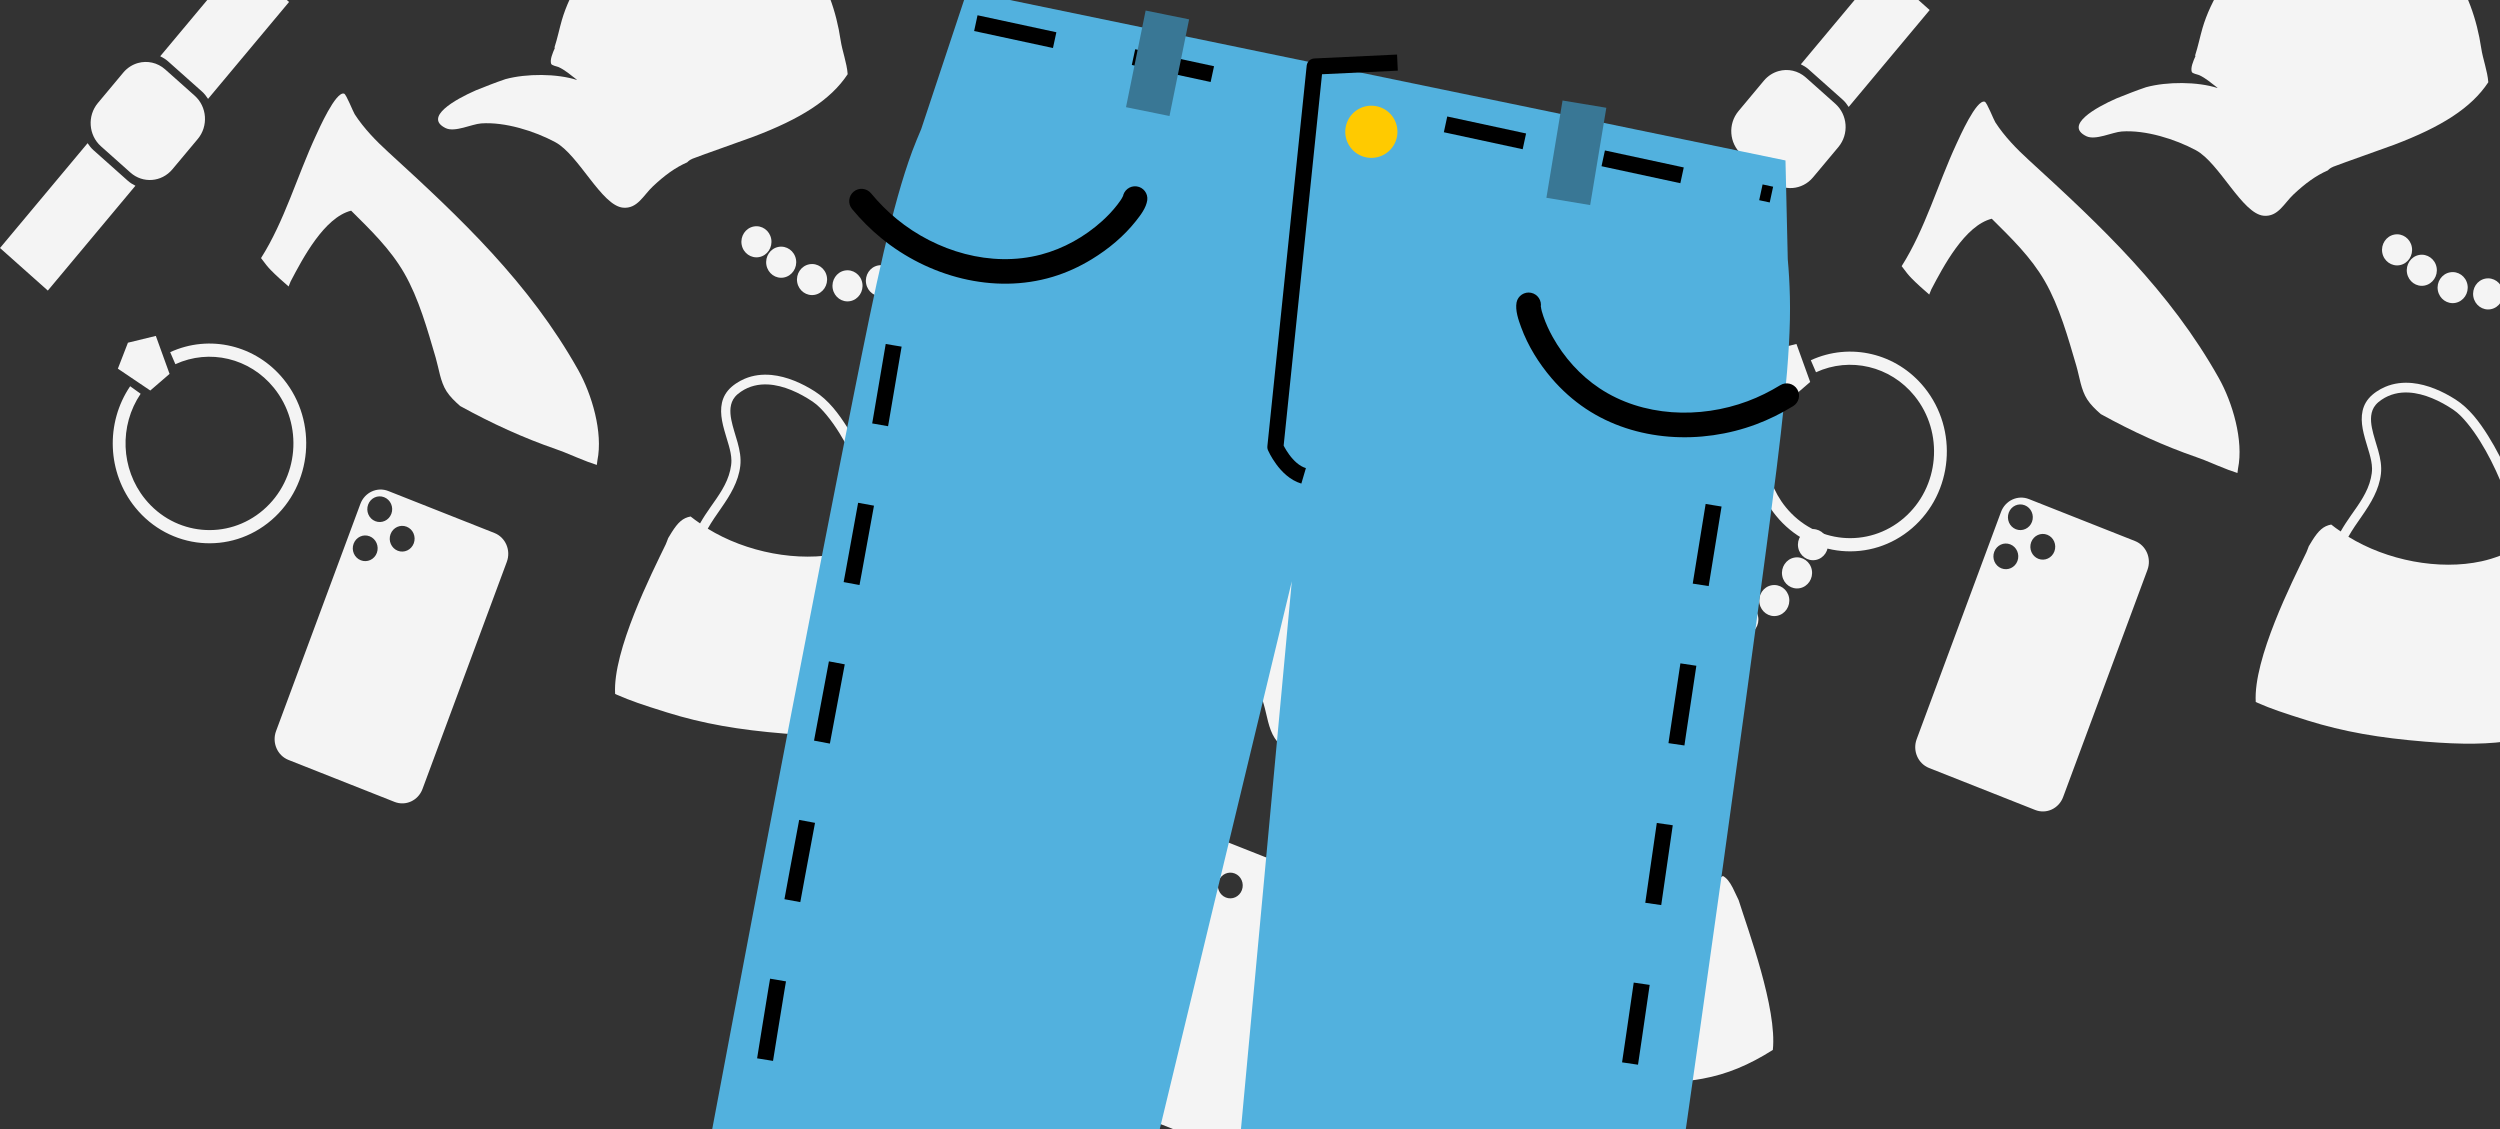 <svg width="310" height="140" viewBox="0 0 310 140" fill="none" xmlns="http://www.w3.org/2000/svg">
<rect x="0" y="0" width="310" height="140" fill="#333333" stroke="none"/>
<g clip-path="url(#clip0_1280_10464)">
<path d="M42.671 11.613C41.638 11.265 39.516 16.078 39.149 16.87C36.863 21.795 35.265 27.437 32.368 32.002C32.901 32.725 33.212 33.115 33.583 33.494C34.252 34.178 34.997 34.84 35.787 35.524C35.856 35.35 35.979 35.012 36.033 34.909C37.527 32.059 40.203 26.958 43.541 26.123C45.95 28.52 48.401 30.874 50.128 33.877C51.93 37.011 53.004 40.872 54.028 44.36C54.425 45.715 54.599 47.324 55.374 48.525C55.794 49.175 56.401 49.775 57.063 50.349C61.017 52.528 64.921 54.306 68.921 55.688C69.588 55.918 70.106 56.127 71.263 56.611C71.373 56.657 71.426 56.68 71.487 56.706C72.543 57.147 73.322 57.439 74.005 57.652C74.027 57.484 74.066 57.155 74.079 57.089C74.785 53.613 73.397 48.912 71.703 45.893C65.621 35.056 57.144 27.076 48.146 18.857C46.624 17.468 45.114 15.916 43.983 14.166C43.767 13.832 42.95 11.707 42.671 11.613Z" fill="#F4F4F4"/>
<path d="M86.664 -10C83.011 -9.944 79.197 -8.877 76.12 -6.898C73.09 -4.947 70.685 -0.98 69.669 2.497C69.382 3.483 69.128 4.739 68.746 5.913C68.769 5.915 68.792 5.919 68.815 5.921C68.501 6.628 68.18 7.409 68.341 7.905C68.415 8.13 69.077 8.233 69.255 8.313C70.026 8.657 70.791 9.315 71.472 9.838C71.501 9.861 71.518 9.896 71.546 9.919C69.065 9.116 65.29 9.104 62.674 9.814C61.432 10.234 60.218 10.714 59.016 11.197C56.397 12.346 52.509 14.55 55.265 15.888C56.403 16.44 58.488 15.386 59.665 15.303C62.605 15.096 66.277 16.242 68.855 17.629C71.774 19.2 74.605 25.525 77.27 25.753C79.044 25.905 79.778 24.218 80.961 23.107C82.391 21.764 83.706 20.787 85.215 20.128C85.379 19.955 85.575 19.807 85.809 19.715C85.836 19.704 85.832 19.695 85.859 19.684C87.13 19.186 92.308 17.378 93.465 16.939C99.263 14.739 102.995 12.405 105.112 9.2C105.008 7.78 104.436 6.331 104.232 4.959C103.712 1.458 102.487 -2.146 100.365 -5C99.76 -5.553 98.969 -6.343 98.398 -6.774C97.165 -7.702 95.68 -8.235 93.091 -8.804C92.828 -8.862 91.035 -9.248 90.614 -9.346C89.23 -9.668 87.943 -9.846 86.664 -10Z" fill="#F4F4F4"/>
<path d="M93.459 28.086C92.446 28.28 91.776 29.289 91.965 30.335C92.152 31.381 93.13 32.072 94.143 31.878C95.156 31.683 95.819 30.676 95.63 29.63C95.442 28.584 94.472 27.891 93.459 28.086ZM121.783 22.642C120.77 22.836 120.1 23.845 120.288 24.891C120.477 25.937 121.454 26.628 122.468 26.434C123.48 26.239 124.143 25.232 123.955 24.186C123.767 23.14 122.796 22.447 121.783 22.642ZM96.522 30.618C95.508 30.813 94.846 31.82 95.034 32.866C95.222 33.912 96.192 34.605 97.205 34.41C98.219 34.215 98.889 33.207 98.7 32.161C98.511 31.115 97.535 30.423 96.522 30.618ZM119.802 26.143C118.788 26.338 118.118 27.347 118.307 28.393C118.496 29.438 119.472 30.13 120.485 29.936C121.499 29.741 122.169 28.732 121.98 27.686C121.791 26.641 120.815 25.949 119.802 26.143ZM100.351 32.773C99.338 32.967 98.666 33.969 98.855 35.014C99.044 36.06 100.021 36.752 101.034 36.557C102.047 36.363 102.718 35.354 102.529 34.308C102.34 33.263 101.364 32.578 100.351 32.773ZM116.98 29.576C115.966 29.771 115.302 30.771 115.491 31.817C115.679 32.863 116.649 33.556 117.662 33.361C118.676 33.167 119.346 32.158 119.157 31.112C118.968 30.066 117.993 29.382 116.98 29.576ZM104.745 33.548C103.733 33.743 103.069 34.75 103.258 35.796C103.446 36.841 104.417 37.535 105.429 37.34C106.442 37.145 107.113 36.137 106.924 35.091C106.736 34.045 105.759 33.353 104.745 33.548ZM113.15 31.932C112.137 32.127 111.466 33.136 111.655 34.182C111.844 35.227 112.821 35.919 113.834 35.725C114.847 35.53 115.511 34.523 115.322 33.477C115.133 32.431 114.163 31.738 113.15 31.932ZM108.886 32.916C107.873 33.11 107.21 34.117 107.399 35.163C107.587 36.209 108.557 36.902 109.57 36.708C110.583 36.513 111.253 35.504 111.064 34.459C110.876 33.413 109.899 32.721 108.886 32.916Z" fill="#F4F4F4"/>
<path d="M95.686 46.498C94.55 46.387 93.408 46.51 92.322 46.973C91.945 47.134 91.579 47.335 91.239 47.568C90.882 47.811 90.549 48.089 90.269 48.425C89.231 49.67 89.297 51.228 89.655 52.735C89.858 53.585 90.142 54.412 90.377 55.253C90.543 55.848 90.686 56.469 90.695 57.091C90.702 57.498 90.636 57.907 90.548 58.302C90.164 60.026 89.091 61.479 88.103 62.883C87.64 63.541 87.198 64.206 86.807 64.901C86.409 64.621 85.999 64.349 85.633 64.044C84.666 64.224 84.07 64.773 83.287 66.013C83.199 66.153 83.049 66.403 82.853 66.727C82.759 66.967 82.632 67.331 82.557 67.486C80.817 71.081 75.962 80.689 76.275 86.045C76.368 86.087 76.45 86.131 76.545 86.172C78.198 86.891 79.6 87.371 82.69 88.337C87.188 89.743 91.609 90.504 97.267 90.963C106.437 91.706 111.208 90.936 117.143 87.193C117.692 82.076 114.085 72.371 112.902 68.613C112.644 68.064 112.316 67.361 112.178 67.095C111.783 66.335 111.426 65.877 110.957 65.622C110.641 65.828 110.332 66.008 110.018 66.196C109.918 65.339 109.764 64.487 109.564 63.651C109.11 61.766 108.474 59.928 107.722 58.15C106.974 56.379 106.102 54.657 105.084 53.034C103.999 51.303 102.747 49.62 101.027 48.525C99.454 47.524 97.579 46.684 95.686 46.498ZM95.244 47.674C97.19 47.779 99.173 48.735 100.746 49.786C101.418 50.234 101.99 50.853 102.506 51.476C103.085 52.177 103.603 52.924 104.086 53.697C105.066 55.266 105.899 56.937 106.621 58.646C107.377 60.437 108.022 62.288 108.458 64.191C108.657 65.062 108.806 65.949 108.88 66.842C107.35 67.657 105.835 68.26 104.278 68.6C98.993 69.753 92.523 68.495 87.76 65.556C88.258 64.667 88.855 63.827 89.438 62.988C90.531 61.414 91.57 59.739 91.796 57.771C92.024 55.788 91.056 53.957 90.683 52.061C90.489 51.075 90.472 50.006 91.145 49.203C91.357 48.952 91.608 48.751 91.877 48.568C92.924 47.858 94.076 47.612 95.244 47.674Z" fill="#F4F4F4"/>
<path d="M48.148 60.885C46.765 60.338 45.217 61.057 44.687 62.484L34.231 90.655C33.701 92.082 34.388 93.685 35.77 94.232L48.928 99.437C50.312 99.983 51.859 99.264 52.389 97.837L62.846 69.666C63.376 68.239 62.69 66.636 61.307 66.09L48.148 60.885ZM47.636 61.654C48.432 61.969 48.835 62.885 48.529 63.707C48.224 64.529 47.329 64.941 46.533 64.626C45.736 64.311 45.345 63.39 45.649 62.568C45.954 61.746 46.84 61.339 47.636 61.654ZM50.425 65.312C51.222 65.626 51.614 66.548 51.309 67.37C51.004 68.191 50.115 68.607 49.319 68.292C48.524 67.977 48.123 67.053 48.429 66.231C48.734 65.409 49.63 64.997 50.425 65.312ZM45.837 66.501C46.633 66.816 47.033 67.74 46.727 68.562C46.422 69.384 45.53 69.788 44.734 69.473C43.938 69.158 43.542 68.245 43.847 67.423C44.153 66.601 45.041 66.186 45.837 66.501Z" fill="#F4F4F4"/>
<path d="M29.911 -5.04L19.867 6.975C20.203 7.14 20.533 7.333 20.828 7.596L25.06 11.364C25.355 11.627 25.59 11.942 25.799 12.261L35.843 0.246L29.911 -5.04ZM17.111 7.814C16.426 8.006 15.786 8.404 15.287 9.001L12.135 12.776C10.806 14.367 10.976 16.768 12.517 18.14L16.176 21.401C17.718 22.773 20.041 22.59 21.371 21L24.525 17.231C25.854 15.641 25.683 13.239 24.143 11.867L20.483 8.606C19.52 7.749 18.253 7.494 17.111 7.814ZM10.863 17.753L0 30.752L5.93 36.032L16.792 23.032C16.456 22.867 16.132 22.665 15.836 22.402L11.605 18.634C11.309 18.371 11.071 18.072 10.863 17.753Z" fill="#F4F4F4"/>
<path d="M15.864 42.495L14.616 45.714L18.636 48.425L21.026 46.364L19.324 41.653L15.864 42.495ZM16.139 47.894C13.062 52.439 13.276 58.608 16.77 62.925C21.018 68.173 28.584 68.872 33.667 64.487C38.751 60.102 39.428 52.292 35.18 47.045C31.721 42.771 25.959 41.437 21.103 43.669L21.747 45.16C25.962 43.224 30.961 44.385 33.963 48.094C37.65 52.648 37.062 59.425 32.651 63.231C28.239 67.037 21.673 66.43 17.987 61.876C14.954 58.129 14.77 52.771 17.44 48.828L16.139 47.894Z" fill="#F4F4F4"/>
<path d="M246.109 12.613C245.075 12.265 242.954 17.078 242.586 17.87C240.3 22.795 238.703 28.437 235.805 33.002C236.339 33.725 236.649 34.115 237.02 34.494C237.689 35.178 238.434 35.84 239.225 36.524C239.294 36.35 239.417 36.012 239.471 35.909C240.965 33.059 243.64 27.958 246.979 27.123C249.388 29.52 251.839 31.874 253.565 34.877C255.367 38.011 256.441 41.872 257.465 45.36C257.863 46.715 258.036 48.324 258.812 49.525C259.231 50.175 259.839 50.775 260.501 51.349C264.454 53.528 268.358 55.306 272.359 56.688C273.026 56.918 273.544 57.127 274.7 57.611C274.811 57.657 274.863 57.68 274.924 57.706C275.98 58.147 276.759 58.439 277.443 58.652C277.464 58.484 277.503 58.155 277.517 58.089C278.223 54.613 276.835 49.912 275.14 46.893C269.058 36.056 260.581 28.076 251.583 19.857C250.061 18.468 248.551 16.916 247.42 15.166C247.204 14.832 246.388 12.707 246.109 12.613Z" fill="#F4F4F4"/>
<path d="M290.102 -9C286.449 -8.944 282.635 -7.877 279.558 -5.898C276.528 -3.947 274.122 0.02 273.107 3.497C272.819 4.483 272.565 5.739 272.184 6.913C272.207 6.915 272.229 6.919 272.253 6.921C271.939 7.628 271.617 8.409 271.779 8.905C271.852 9.13 272.514 9.233 272.692 9.313C273.463 9.657 274.229 10.315 274.91 10.838C274.939 10.861 274.955 10.896 274.983 10.919C272.502 10.116 268.727 10.104 266.112 10.814C264.87 11.234 263.656 11.714 262.454 12.197C259.834 13.346 255.947 15.55 258.703 16.888C259.84 17.44 261.926 16.386 263.103 16.303C266.043 16.096 269.714 17.242 272.292 18.629C275.211 20.2 278.043 26.525 280.708 26.753C282.482 26.905 283.216 25.218 284.399 24.107C285.829 22.764 287.143 21.787 288.653 21.128C288.816 20.955 289.013 20.807 289.246 20.715C289.273 20.704 289.27 20.695 289.297 20.684C290.568 20.186 295.746 18.378 296.902 17.939C302.7 15.739 306.433 13.405 308.55 10.2C308.445 8.78 307.873 7.331 307.669 5.959C307.15 2.458 305.924 -1.146 303.803 -4C303.197 -4.553 302.407 -5.343 301.835 -5.774C300.602 -6.702 299.117 -7.235 296.528 -7.804C296.265 -7.862 294.473 -8.248 294.051 -8.346C292.667 -8.668 291.381 -8.846 290.102 -9Z" fill="#F4F4F4"/>
<path d="M296.897 29.086C295.883 29.28 295.213 30.289 295.402 31.335C295.59 32.381 296.567 33.072 297.581 32.878C298.594 32.683 299.257 31.676 299.068 30.63C298.88 29.584 297.909 28.891 296.897 29.086ZM325.22 23.642C324.208 23.836 323.537 24.845 323.725 25.891C323.914 26.937 324.892 27.628 325.905 27.434C326.917 27.239 327.581 26.232 327.392 25.186C327.204 24.14 326.233 23.447 325.22 23.642ZM299.959 31.618C298.946 31.813 298.283 32.82 298.471 33.866C298.66 34.912 299.63 35.605 300.643 35.41C301.656 35.215 302.327 34.207 302.138 33.161C301.949 32.115 300.972 31.423 299.959 31.618ZM323.239 27.143C322.226 27.338 321.555 28.347 321.744 29.393C321.933 30.438 322.91 31.13 323.923 30.936C324.936 30.741 325.607 29.732 325.418 28.686C325.229 27.641 324.252 26.949 323.239 27.143ZM303.788 33.773C302.775 33.967 302.104 34.969 302.293 36.014C302.482 37.06 303.458 37.752 304.471 37.557C305.485 37.363 306.155 36.354 305.966 35.308C305.777 34.263 304.802 33.578 303.788 33.773ZM320.417 30.576C319.404 30.771 318.739 31.771 318.928 32.817C319.117 33.863 320.087 34.556 321.1 34.361C322.113 34.167 322.784 33.158 322.595 32.112C322.406 31.066 321.43 30.382 320.417 30.576ZM308.183 34.548C307.17 34.743 306.507 35.75 306.696 36.796C306.884 37.841 307.854 38.535 308.867 38.34C309.88 38.145 310.55 37.137 310.361 36.091C310.173 35.045 309.196 34.353 308.183 34.548ZM316.588 32.932C315.574 33.127 314.904 34.136 315.093 35.182C315.282 36.227 316.258 36.919 317.272 36.725C318.285 36.53 318.948 35.523 318.76 34.477C318.571 33.431 317.601 32.738 316.588 32.932ZM312.323 33.916C311.311 34.11 310.647 35.117 310.836 36.163C311.024 37.209 311.995 37.902 313.007 37.708C314.02 37.513 314.691 36.504 314.502 35.459C314.314 34.413 313.336 33.721 312.323 33.916Z" fill="#F4F4F4"/>
<path d="M299.124 47.498C297.988 47.387 296.846 47.51 295.76 47.973C295.383 48.134 295.017 48.335 294.676 48.568C294.319 48.811 293.987 49.089 293.707 49.425C292.668 50.67 292.734 52.228 293.093 53.735C293.295 54.585 293.58 55.412 293.814 56.253C293.98 56.848 294.123 57.469 294.133 58.091C294.14 58.498 294.074 58.907 293.986 59.302C293.601 61.026 292.529 62.479 291.541 63.883C291.078 64.541 290.636 65.206 290.244 65.901C289.846 65.621 289.437 65.349 289.07 65.044C288.104 65.224 287.508 65.773 286.725 67.013C286.637 67.153 286.487 67.403 286.291 67.727C286.196 67.967 286.069 68.331 285.995 68.486C284.255 72.081 279.399 81.689 279.712 87.045C279.805 87.087 279.888 87.131 279.982 87.172C281.635 87.891 283.037 88.371 286.127 89.337C290.625 90.743 295.047 91.504 300.704 91.963C309.874 92.706 314.645 91.936 320.581 88.193C321.129 83.076 317.523 73.371 316.34 69.613C316.081 69.064 315.754 68.361 315.615 68.095C315.221 67.335 314.863 66.877 314.394 66.622C314.079 66.828 313.77 67.008 313.456 67.196C313.356 66.339 313.202 65.487 313.001 64.651C312.548 62.766 311.912 60.928 311.16 59.15C310.412 57.379 309.539 55.657 308.522 54.034C307.437 52.303 306.184 50.62 304.465 49.525C302.891 48.524 301.016 47.684 299.124 47.498ZM298.681 48.674C300.628 48.779 302.611 49.735 304.184 50.786C304.855 51.234 305.428 51.853 305.943 52.476C306.522 53.177 307.041 53.924 307.523 54.697C308.503 56.266 309.337 57.937 310.058 59.646C310.815 61.437 311.459 63.288 311.895 65.191C312.095 66.062 312.244 66.949 312.317 67.842C310.788 68.657 309.273 69.26 307.716 69.6C302.43 70.753 295.96 69.495 291.198 66.556C291.696 65.667 292.292 64.827 292.876 63.988C293.968 62.414 295.008 60.739 295.234 58.771C295.461 56.788 294.493 54.957 294.12 53.061C293.927 52.075 293.909 51.006 294.583 50.203C294.795 49.952 295.046 49.751 295.315 49.568C296.361 48.858 297.514 48.612 298.681 48.674Z" fill="#F4F4F4"/>
<path d="M251.585 61.885C250.203 61.338 248.655 62.057 248.125 63.484L237.668 91.655C237.138 93.082 237.825 94.685 239.207 95.232L252.366 100.437C253.749 100.983 255.296 100.264 255.826 98.837L266.283 70.666C266.813 69.239 266.127 67.636 264.745 67.09L251.585 61.885ZM251.074 62.654C251.869 62.969 252.272 63.885 251.967 64.707C251.662 65.529 250.767 65.941 249.97 65.626C249.174 65.311 248.783 64.39 249.087 63.568C249.392 62.746 250.277 62.339 251.074 62.654ZM253.863 66.312C254.659 66.626 255.051 67.548 254.746 68.37C254.441 69.191 253.553 69.607 252.756 69.292C251.961 68.977 251.561 68.053 251.866 67.231C252.171 66.409 253.067 65.997 253.863 66.312ZM249.275 67.501C250.07 67.816 250.47 68.74 250.165 69.562C249.86 70.384 248.968 70.788 248.171 70.473C247.375 70.158 246.98 69.245 247.285 68.423C247.59 67.601 248.478 67.186 249.275 67.501Z" fill="#F4F4F4"/>
<path d="M233.349 -4.04L223.305 7.975C223.641 8.14 223.97 8.333 224.266 8.596L228.497 12.364C228.793 12.627 229.028 12.942 229.236 13.261L239.28 1.246L233.349 -4.04ZM220.549 8.814C219.864 9.006 219.223 9.404 218.724 10.001L215.572 13.776C214.243 15.367 214.413 17.768 215.955 19.14L219.614 22.401C221.155 23.773 223.479 23.59 224.808 22L227.962 18.231C229.291 16.641 229.121 14.239 227.581 12.867L223.921 9.606C222.958 8.749 221.691 8.494 220.549 8.814ZM214.3 18.753L203.438 31.752L209.367 37.032L220.23 24.032C219.894 23.867 219.569 23.665 219.274 23.402L215.042 19.634C214.747 19.371 214.508 19.072 214.3 18.753Z" fill="#F4F4F4"/>
<path d="M219.302 43.495L218.053 46.714L222.073 49.425L224.463 47.364L222.761 42.653L219.302 43.495ZM219.577 48.894C216.499 53.439 216.713 59.608 220.207 63.925C224.455 69.173 232.021 69.872 237.104 65.487C242.188 61.102 242.866 53.292 238.618 48.045C235.158 43.771 229.397 42.437 224.541 44.669L225.185 46.16C229.399 44.224 234.399 45.385 237.401 49.094C241.088 53.648 240.5 60.425 236.088 64.231C231.676 68.037 225.11 67.43 221.424 62.876C218.391 59.129 218.207 53.771 220.878 49.828L219.577 48.894Z" fill="#F4F4F4"/>
<path d="M145.359 54.613C144.325 54.265 142.204 59.078 141.836 59.87C139.55 64.795 137.953 70.437 135.055 75.002C135.589 75.725 135.899 76.115 136.27 76.494C136.939 77.178 137.684 77.84 138.475 78.524C138.544 78.35 138.667 78.012 138.721 77.909C140.215 75.059 142.89 69.958 146.229 69.123C148.638 71.52 151.089 73.874 152.815 76.877C154.617 80.011 155.691 83.872 156.715 87.36C157.113 88.715 157.286 90.324 158.062 91.525C158.481 92.175 159.089 92.775 159.751 93.349C163.704 95.528 167.608 97.306 171.609 98.688C172.276 98.918 172.794 99.127 173.95 99.611C174.061 99.657 174.113 99.68 174.174 99.706C175.23 100.147 176.009 100.439 176.693 100.652C176.714 100.484 176.753 100.155 176.767 100.089C177.473 96.613 176.085 91.912 174.39 88.893C168.308 78.056 159.831 70.076 150.833 61.857C149.311 60.468 147.801 58.916 146.67 57.166C146.454 56.832 145.638 54.707 145.359 54.613Z" fill="#F4F4F4"/>
<path d="M189.352 33C185.699 33.056 181.885 34.123 178.808 36.102C175.778 38.053 173.372 42.02 172.357 45.497C172.069 46.483 171.815 47.739 171.434 48.913C171.457 48.915 171.479 48.919 171.503 48.921C171.189 49.628 170.867 50.409 171.029 50.905C171.102 51.13 171.764 51.233 171.942 51.313C172.713 51.657 173.479 52.315 174.16 52.838C174.189 52.861 174.205 52.896 174.233 52.919C171.752 52.116 167.977 52.104 165.362 52.814C164.12 53.234 162.906 53.714 161.704 54.197C159.084 55.346 155.197 57.55 157.953 58.888C159.09 59.44 161.176 58.386 162.353 58.303C165.293 58.096 168.964 59.242 171.542 60.629C174.461 62.2 177.293 68.525 179.958 68.753C181.732 68.905 182.466 67.218 183.649 66.107C185.079 64.764 186.393 63.787 187.903 63.128C188.066 62.955 188.263 62.807 188.496 62.715C188.523 62.704 188.52 62.695 188.547 62.684C189.818 62.186 194.996 60.378 196.152 59.939C201.95 57.739 205.683 55.405 207.8 52.2C207.695 50.78 207.123 49.331 206.919 47.959C206.4 44.458 205.174 40.854 203.053 38C202.447 37.447 201.657 36.657 201.085 36.226C199.852 35.298 198.367 34.765 195.778 34.196C195.515 34.138 193.723 33.752 193.301 33.654C191.917 33.332 190.631 33.154 189.352 33Z" fill="#F4F4F4"/>
<path d="M196.147 71.086C195.133 71.28 194.463 72.289 194.652 73.335C194.84 74.381 195.817 75.072 196.831 74.878C197.844 74.683 198.507 73.676 198.318 72.63C198.13 71.584 197.159 70.891 196.147 71.086ZM224.47 65.642C223.458 65.836 222.787 66.845 222.975 67.891C223.164 68.937 224.142 69.628 225.155 69.434C226.167 69.239 226.831 68.232 226.642 67.186C226.454 66.14 225.483 65.447 224.47 65.642ZM199.209 73.618C198.196 73.813 197.533 74.82 197.721 75.866C197.91 76.912 198.88 77.605 199.893 77.41C200.906 77.215 201.577 76.207 201.388 75.161C201.199 74.115 200.222 73.423 199.209 73.618ZM222.489 69.143C221.476 69.338 220.805 70.347 220.994 71.393C221.183 72.438 222.16 73.13 223.173 72.936C224.186 72.741 224.857 71.732 224.668 70.686C224.479 69.641 223.502 68.949 222.489 69.143ZM203.038 75.773C202.025 75.967 201.354 76.969 201.543 78.014C201.732 79.06 202.708 79.752 203.721 79.557C204.735 79.363 205.405 78.354 205.216 77.308C205.027 76.263 204.052 75.578 203.038 75.773ZM219.667 72.576C218.654 72.771 217.989 73.771 218.178 74.817C218.367 75.863 219.337 76.556 220.35 76.361C221.363 76.167 222.034 75.158 221.845 74.112C221.656 73.066 220.68 72.382 219.667 72.576ZM207.433 76.548C206.42 76.743 205.757 77.75 205.946 78.796C206.134 79.841 207.104 80.535 208.117 80.34C209.13 80.145 209.8 79.137 209.611 78.091C209.423 77.045 208.446 76.353 207.433 76.548ZM215.838 74.932C214.824 75.127 214.154 76.136 214.343 77.182C214.532 78.227 215.508 78.919 216.522 78.725C217.535 78.53 218.198 77.523 218.01 76.477C217.821 75.431 216.851 74.738 215.838 74.932ZM211.573 75.916C210.561 76.11 209.897 77.117 210.086 78.163C210.274 79.209 211.245 79.902 212.257 79.708C213.27 79.513 213.941 78.504 213.752 77.459C213.564 76.413 212.586 75.721 211.573 75.916Z" fill="#F4F4F4"/>
<path d="M198.374 89.498C197.238 89.387 196.096 89.51 195.01 89.973C194.633 90.134 194.267 90.335 193.926 90.568C193.569 90.811 193.237 91.089 192.957 91.425C191.918 92.67 191.984 94.228 192.343 95.735C192.545 96.585 192.83 97.412 193.064 98.253C193.23 98.848 193.373 99.469 193.383 100.091C193.39 100.498 193.324 100.907 193.236 101.302C192.851 103.026 191.779 104.479 190.791 105.883C190.328 106.541 189.886 107.206 189.494 107.901C189.096 107.621 188.687 107.349 188.32 107.044C187.354 107.224 186.758 107.773 185.975 109.013C185.887 109.153 185.737 109.403 185.541 109.727C185.446 109.967 185.319 110.331 185.245 110.486C183.505 114.081 178.649 123.689 178.962 129.045C179.055 129.087 179.138 129.131 179.232 129.172C180.885 129.891 182.287 130.371 185.377 131.337C189.875 132.743 194.297 133.504 199.954 133.963C209.124 134.706 213.895 133.936 219.831 130.193C220.379 125.076 216.773 115.371 215.59 111.613C215.331 111.064 215.004 110.361 214.865 110.095C214.471 109.335 214.113 108.877 213.644 108.622C213.329 108.828 213.02 109.008 212.706 109.196C212.606 108.339 212.452 107.487 212.251 106.651C211.798 104.766 211.162 102.928 210.41 101.15C209.662 99.379 208.789 97.657 207.772 96.034C206.687 94.303 205.434 92.62 203.715 91.525C202.141 90.524 200.266 89.684 198.374 89.498ZM197.931 90.674C199.878 90.779 201.861 91.735 203.434 92.786C204.105 93.234 204.678 93.853 205.193 94.476C205.772 95.177 206.291 95.924 206.773 96.697C207.753 98.266 208.587 99.937 209.308 101.646C210.065 103.437 210.709 105.288 211.145 107.191C211.345 108.062 211.494 108.949 211.567 109.842C210.038 110.657 208.523 111.26 206.966 111.6C201.68 112.753 195.21 111.495 190.448 108.556C190.946 107.667 191.542 106.827 192.126 105.988C193.218 104.414 194.258 102.739 194.484 100.771C194.711 98.788 193.743 96.957 193.37 95.061C193.177 94.075 193.159 93.006 193.833 92.203C194.045 91.952 194.296 91.751 194.565 91.568C195.611 90.858 196.764 90.612 197.931 90.674Z" fill="#F4F4F4"/>
<path d="M150.835 103.885C149.453 103.338 147.905 104.057 147.375 105.484L136.918 133.655C136.388 135.082 137.075 136.685 138.457 137.232L151.616 142.437C152.999 142.983 154.546 142.264 155.076 140.837L165.533 112.666C166.063 111.239 165.377 109.636 163.995 109.09L150.835 103.885ZM150.324 104.654C151.119 104.969 151.522 105.885 151.217 106.707C150.912 107.529 150.017 107.941 149.22 107.626C148.424 107.311 148.033 106.39 148.337 105.568C148.642 104.746 149.527 104.339 150.324 104.654ZM153.113 108.312C153.909 108.626 154.301 109.548 153.996 110.37C153.691 111.191 152.803 111.607 152.006 111.292C151.211 110.977 150.811 110.053 151.116 109.231C151.421 108.409 152.317 107.997 153.113 108.312ZM148.525 109.501C149.32 109.816 149.72 110.74 149.415 111.562C149.11 112.384 148.218 112.788 147.421 112.473C146.625 112.158 146.23 111.245 146.535 110.423C146.84 109.601 147.728 109.186 148.525 109.501Z" fill="#F4F4F4"/>
<path d="M132.599 37.96L122.555 49.975C122.891 50.14 123.22 50.333 123.516 50.596L127.747 54.364C128.043 54.627 128.278 54.942 128.486 55.261L138.53 43.246L132.599 37.96ZM119.799 50.814C119.114 51.006 118.473 51.404 117.974 52.001L114.822 55.776C113.493 57.367 113.663 59.768 115.205 61.14L118.864 64.401C120.405 65.773 122.729 65.59 124.058 64L127.212 60.231C128.541 58.641 128.371 56.239 126.831 54.867L123.171 51.606C122.208 50.749 120.941 50.494 119.799 50.814ZM113.55 60.753L102.688 73.752L108.617 79.032L119.48 66.032C119.144 65.867 118.819 65.665 118.524 65.402L114.292 61.634C113.997 61.371 113.758 61.072 113.55 60.753Z" fill="#F4F4F4"/>
<path d="M118.552 85.495L117.303 88.714L121.323 91.425L123.713 89.364L122.011 84.653L118.552 85.495ZM118.827 90.894C115.749 95.439 115.963 101.608 119.457 105.925C123.705 111.173 131.271 111.872 136.354 107.487C141.438 103.102 142.116 95.292 137.868 90.045C134.408 85.771 128.647 84.437 123.791 86.669L124.435 88.16C128.649 86.224 133.649 87.385 136.651 91.094C140.338 95.648 139.75 102.425 135.338 106.231C130.926 110.037 124.36 109.43 120.674 104.876C117.641 101.129 117.457 95.771 120.128 91.828L118.827 90.894Z" fill="#F4F4F4"/>
<path d="M119.911 -1.096L114.228 16.01C113.858 16.9 113.495 17.726 113.118 18.746C110.625 25.492 108.594 35.285 105.842 49.065C95.991 98.351 83.124 167.758 83.124 167.758L134.16 180.048L160.185 72.075L149.919 182.664L202.189 187.522C202.189 187.522 212.436 117.68 219.039 67.855C220.884 53.924 222.126 44.001 221.946 36.81C221.905 35.098 221.812 33.572 221.684 32.165L221.4 19.897L119.911 -1.096Z" fill="#52B1DE"/>
<path d="M166.857 15.812C167.149 14.049 168.817 12.857 170.578 13.149C172.342 13.442 173.532 15.108 173.24 16.872C172.947 18.635 171.283 19.827 169.518 19.534C167.757 19.242 166.564 17.575 166.857 15.812Z" fill="#FFCA00"/>
<path d="M173.282 7.763L163.024 8.248L158.149 55.434C158.149 55.434 159.419 58.349 161.649 59.005" stroke="black" stroke-width="2" stroke-miterlimit="10" stroke-linejoin="round"/>
<path d="M189.854 36.306C189.032 36.137 188.222 36.671 188.054 37.497C187.869 38.483 188.287 39.673 188.624 40.588C189.474 42.902 190.812 45.053 192.414 46.922C193.651 48.362 195.073 49.639 196.652 50.69C202.813 54.784 210.926 55.169 217.756 52.617C219.363 52.017 220.884 51.256 222.347 50.362C223.067 49.923 223.299 48.991 222.858 48.272C222.418 47.553 221.476 47.319 220.759 47.759C219.462 48.551 218.119 49.222 216.694 49.753C210.774 51.962 203.689 51.703 198.343 48.147C195.932 46.545 193.94 44.31 192.533 41.788C192.078 40.971 191.682 40.116 191.38 39.228C191.241 38.817 191.1 38.383 191.064 37.948C191.063 37.935 191.066 37.974 191.067 37.987C191.059 38.052 191.052 38.055 191.046 38.109C191.214 37.283 190.68 36.476 189.854 36.306Z" fill="black"/>
<path d="M212.486 62.651C208.329 87.697 204.997 112.804 201.231 137.912C199.221 151.33 196.17 164.601 195.846 178.218" stroke="black" stroke-width="2" stroke-miterlimit="10" stroke-linejoin="round" stroke-dasharray="10 10"/>
<path d="M140.942 23.111C140.105 23.005 139.339 23.597 139.231 24.433C139.243 24.379 139.247 24.376 139.264 24.312C139.266 24.3 139.275 24.263 139.27 24.274C139.092 24.674 138.818 25.039 138.554 25.384C137.982 26.126 137.333 26.808 136.636 27.434C134.489 29.366 131.883 30.828 129.088 31.566C122.876 33.203 116.095 31.171 111.206 27.167C110.029 26.204 108.975 25.136 108.006 23.968C107.467 23.319 106.502 23.226 105.855 23.765C105.206 24.303 105.114 25.268 105.653 25.916C106.746 27.234 107.942 28.437 109.268 29.523C115.093 34.297 123.209 36.529 130.532 34.329C132.241 33.816 133.869 33.069 135.391 32.138C137.453 30.879 139.358 29.3 140.858 27.4C141.442 26.659 142.123 25.781 142.261 24.819C142.369 23.983 141.778 23.218 140.942 23.111Z" fill="black"/>
<path d="M110.814 42.819C106.656 67.865 101.698 92.702 97.15 117.68C94.718 131.028 93.314 144.573 89.224 157.565" stroke="black" stroke-width="2" stroke-miterlimit="10" stroke-linejoin="round" stroke-dasharray="10 10"/>
<path d="M121.003 2.87L155.561 10.317M179.248 15.421L219.657 24.128" stroke="black" stroke-width="2" stroke-miterlimit="10" stroke-linejoin="round" stroke-dasharray="10 10"/>
<path d="M193.756 12.463L199.184 13.364L197.182 25.428L191.753 24.527L193.756 12.463Z" fill="#397795"/>
<path d="M147.449 2.401L142.059 1.307L139.624 13.291L145.017 14.386L147.449 2.401Z" fill="#397795"/>
</g>
<defs>
<clipPath id="clip0_1280_10464">
<rect width="310" height="140" fill="white"/>
</clipPath>
</defs>
</svg>
